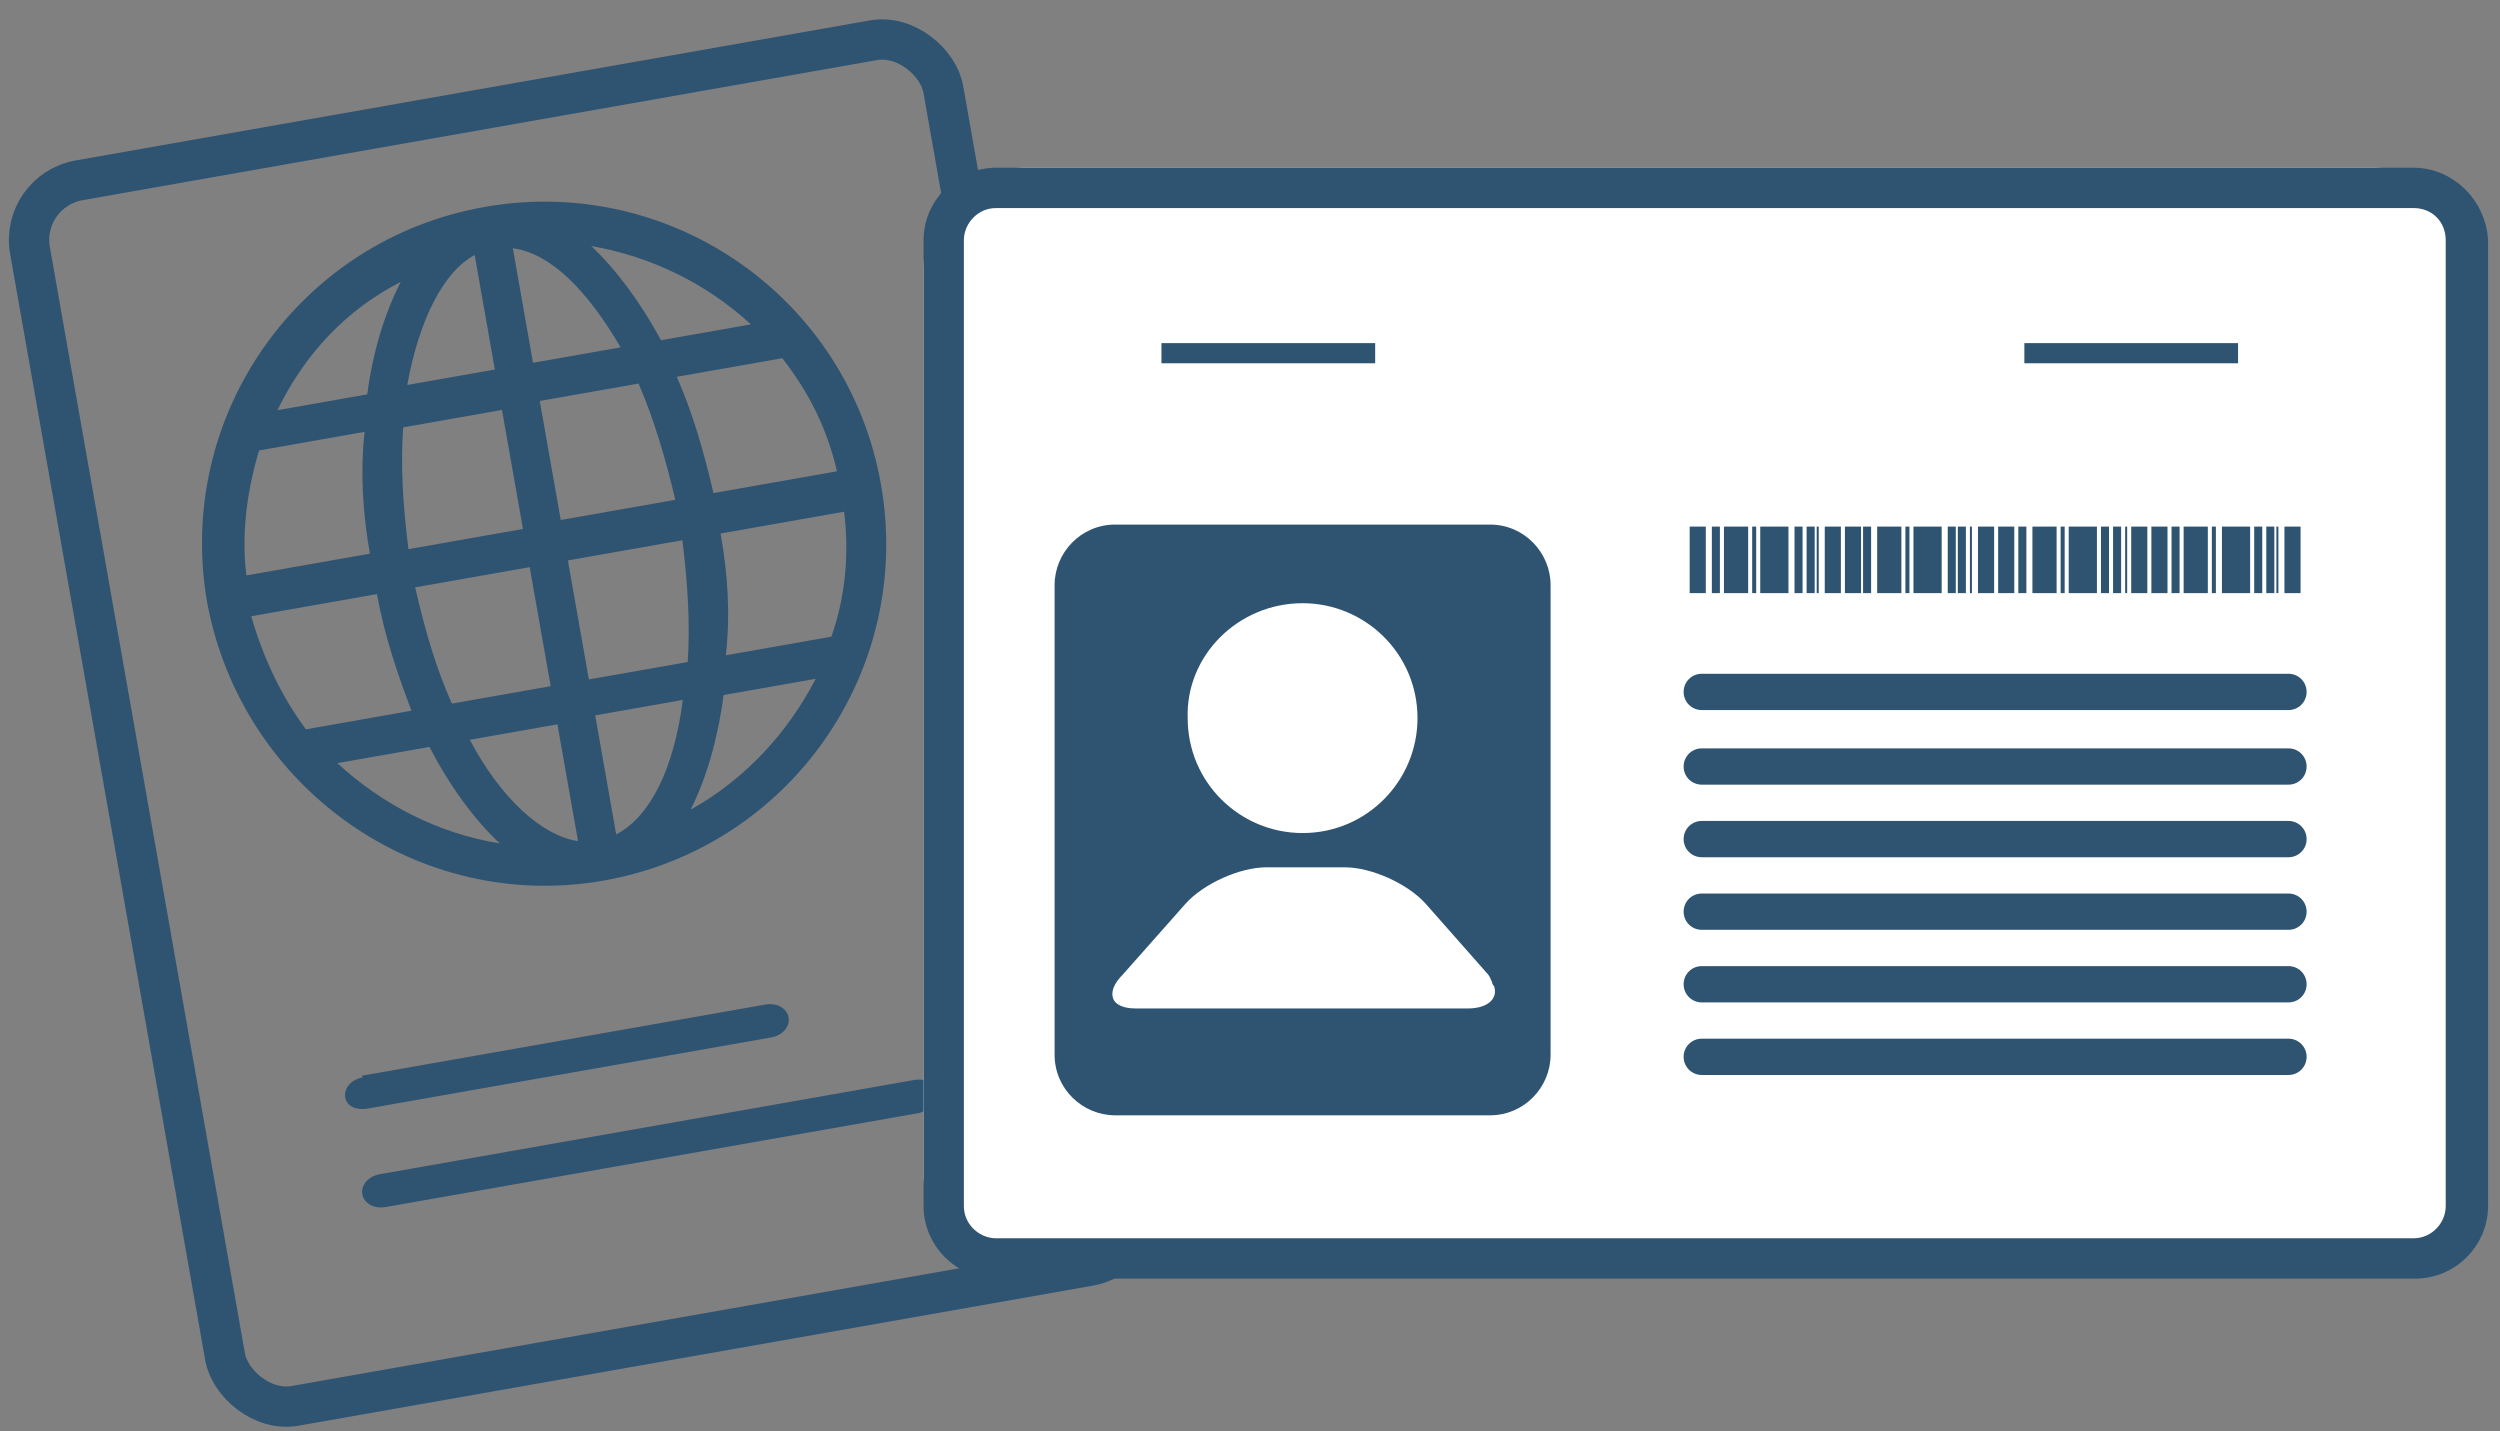 <?xml version="1.0" encoding="UTF-8"?>
<svg width="124px" height="71px" viewBox="0 0 124 71" version="1.1" xmlns="http://www.w3.org/2000/svg" xmlns:xlink="http://www.w3.org/1999/xlink">
    <rect x="0" y="0" width="124" height="71" fill="#808080" stroke="none"/>
    <!-- Generator: Sketch 55 (78076) - https://sketchapp.com -->
    <title>Group 6</title>
    <desc>Created with Sketch.</desc>
    <defs>
        <polygon id="path-1" points="0 55.1 77.6 55.1 77.6 0 0 0"></polygon>
    </defs>
    <g id="Onboarding" stroke="none" stroke-width="1" fill="none" fill-rule="evenodd">
        <g id="Id-Check-REVISED--Copy" transform="translate(-124, -433)">
            <g id="Group-6" transform="translate(123, 433)">
                <g id="Group-4" transform="translate(30, 36) rotate(-10) translate(-30, -36) translate(6, 4)">
                    <rect id="Rectangle" stroke="#2F5472" stroke-width="2" x="1" y="1" width="46" height="61.724" rx="3"></rect>
                    <path d="M18.836,8.734 C17.818,10.091 16.913,11.788 16.234,13.937 L11.71,13.937 C13.52,11.448 15.895,9.639 18.836,8.734 L18.836,8.734 Z M35.575,13.823 L31.051,13.823 C30.372,11.788 29.468,9.978 28.45,8.621 C31.277,9.639 33.766,11.448 35.575,13.823 L35.575,13.823 Z M28.45,37.01 C29.468,35.652 30.372,33.843 31.051,31.694 L35.688,31.694 C33.879,34.069 31.39,35.992 28.45,37.01 L28.45,37.01 Z M14.99,23.777 C14.99,25.926 15.33,27.961 15.669,29.771 L10.353,29.771 C9.448,27.961 8.883,25.926 8.657,23.777 L14.99,23.777 Z M14.99,21.741 L8.77,21.741 C8.883,19.592 9.561,17.556 10.466,15.746 L15.782,15.746 C15.217,17.669 14.99,19.705 14.99,21.741 L14.99,21.741 Z M22.681,15.859 L22.681,21.854 L16.913,21.854 C17.026,19.592 17.252,17.669 17.705,15.859 L22.681,15.859 Z M22.681,8.055 L22.681,13.823 L18.27,13.823 C19.401,10.77 20.985,8.621 22.681,8.055 L22.681,8.055 Z M24.604,13.823 L24.604,8.055 C26.414,8.621 27.884,10.77 29.015,13.823 L24.604,13.823 Z M30.372,21.741 L24.604,21.741 L24.604,15.746 L29.581,15.746 C30.033,17.669 30.259,19.705 30.372,21.741 L30.372,21.741 Z M32.295,23.777 L38.516,23.777 C38.403,25.926 37.837,27.961 36.819,29.771 L31.503,29.771 C32.069,27.848 32.295,25.926 32.295,23.777 L32.295,23.777 Z M24.604,29.771 L24.604,23.777 L30.372,23.777 C30.259,25.926 30.033,27.961 29.581,29.771 L24.604,29.771 Z M24.604,37.575 L24.604,31.581 L29.015,31.581 C27.997,34.861 26.414,37.01 24.604,37.575 L24.604,37.575 Z M17.705,29.771 C17.252,27.961 17.026,26.039 16.913,23.777 L22.681,23.777 L22.681,29.771 L17.705,29.771 Z M22.681,31.694 L22.681,37.575 C20.985,37.01 19.288,34.861 18.27,31.694 L22.681,31.694 Z M38.516,21.741 L32.295,21.741 C32.182,19.592 31.956,17.556 31.503,15.746 L36.819,15.746 C37.837,17.669 38.403,19.592 38.516,21.741 L38.516,21.741 Z M11.597,31.694 L16.234,31.694 C16.913,33.843 17.818,35.652 18.836,37.01 C15.895,35.992 13.407,34.069 11.597,31.694 L11.597,31.694 Z M23.586,39.724 L23.586,39.724 C32.974,39.724 40.552,32.146 40.552,22.759 C40.552,13.371 32.974,5.793 23.586,5.793 C14.199,5.793 6.621,13.371 6.621,22.759 C6.734,32.146 14.312,39.724 23.586,39.724 L23.586,39.724 Z" id="Fill-4" fill="#2F5472"></path>
                    <path d="M38.069,52.966 C38.069,52.506 37.616,52.138 37.051,52.138 L10.122,52.138 C9.556,52.138 9.103,52.506 9.103,52.966 C9.103,53.425 9.556,53.793 10.122,53.793 L37.051,53.793 C37.616,53.701 38.069,53.333 38.069,52.966" id="Fill-6" fill="#2F5472"></path>
                    <path d="M10.113,47.264 C9.551,47.264 9.103,47.632 9.103,48.092 C9.103,48.552 9.551,48.828 10.113,48.828 L30.439,48.828 C31,48.828 31.448,48.46 31.448,48 C31.448,47.54 31,47.172 30.439,47.172 L10.113,47.172 L10.113,47.264 Z" id="Fill-8" fill="#2F5472"></path>
                </g>
                <g id="Group-51" transform="translate(46.808, 8.319)">
                    <rect id="Rectangle" fill="#FFFFFF" x="0" y="0" width="77" height="55" rx="5"></rect>
                    <path d="M73.9,0.5 L3.6,0.5 C1.9,0.5 0.5,1.9 0.5,3.6 L0.5,51.5 C0.5,53.2 1.9,54.6 3.6,54.6 L74,54.6 C75.7,54.6 77.1,53.2 77.1,51.5 L77.1,3.6 C77,1.9 75.6,0.5 73.9,0.5 M73.9,1.5 C75.1,1.5 76,2.4 76,3.6 L76,51.5 C76,52.6 75.1,53.6 73.9,53.6 L3.6,53.6 C2.5,53.6 1.5,52.7 1.5,51.5 L1.5,3.6 C1.5,2.5 2.4,1.5 3.6,1.5 L73.9,1.5" id="Fill-1" fill="#2F5472"></path>
                    <path d="M73.9,0.5 L3.6,0.5 C1.9,0.5 0.5,1.9 0.5,3.6 L0.5,51.5 C0.5,53.2 1.9,54.6 3.6,54.6 L74,54.6 C75.7,54.6 77.1,53.2 77.1,51.5 L77.1,3.6 C77,1.9 75.6,0.5 73.9,0.5 Z M73.9,1.5 C75.1,1.5 76,2.4 76,3.6 L76,51.5 C76,52.6 75.1,53.6 73.9,53.6 L3.6,53.6 C2.5,53.6 1.5,52.7 1.5,51.5 L1.5,3.6 C1.5,2.5 2.4,1.5 3.6,1.5 L73.9,1.5 L73.9,1.5 Z" id="Stroke-3" stroke="#2F5472"></path>
                    <mask id="mask-2" fill="white">
                        <use xlink:href="#path-1"></use>
                    </mask>
                    <g id="Clip-6"></g>
                    <polygon id="Fill-5" fill="#2F5472" mask="url(#mask-2)" points="11.8 9.7 22.401 9.7 22.401 8.7 11.8 8.7"></polygon>
                    <polygon id="Fill-7" fill="#2F5472" mask="url(#mask-2)" points="54.6 9.7 65.2 9.7 65.2 8.7 54.6 8.7"></polygon>
                    <path d="M27,41.7 L10.5,41.7 C9.9,41.7 9.5,41.5 9.4,41.2 C9.3,40.9 9.4,40.5 9.9,40 L13,36.5 C13.9,35.5 15.7,34.7 17,34.7 L20.9,34.7 C22.2,34.7 24,35.5 24.9,36.5 L27.9,39.9 C28.101,40.099 28.101,40.2 28.2,40.4 C28.2,40.5 28.3,40.599 28.3,40.599 C28.5,41.2 28,41.7 27,41.7 M18.8,21.6 C21.9,21.6 24.5,24.1 24.5,27.3 C24.5,30.4 22,33 18.8,33 C15.7,33 13.101,30.5 13.101,27.3 C13,24.2 15.601,21.6 18.8,21.6 M28.101,17.7 L9.5,17.7 C7.8,17.7 6.5,19.1 6.5,20.7 L6.5,44 C6.5,45.7 7.9,47 9.5,47 L28.101,47 C29.8,47 31.101,45.599 31.101,44 L31.101,20.7 C31.101,19.1 29.8,17.7 28.101,17.7" id="Fill-8" fill="#2F5472" mask="url(#mask-2)"></path>
                    <path d="M67.7,28.8 L38.6,28.8 C38.1,28.8 37.7,29.2 37.7,29.7 C37.7,30.2 38.1,30.6 38.6,30.6 L67.7,30.6 C68.2,30.6 68.6,30.2 68.6,29.7 C68.6,29.2 68.2,28.8 67.7,28.8" id="Fill-9" fill="#2F5472" mask="url(#mask-2)"></path>
                    <path d="M67.7,32.4 L38.6,32.4 C38.1,32.4 37.7,32.8 37.7,33.3 C37.7,33.8 38.1,34.2 38.6,34.2 L67.7,34.2 C68.2,34.2 68.6,33.8 68.6,33.3 C68.6,32.8 68.2,32.4 67.7,32.4" id="Fill-10" fill="#2F5472" mask="url(#mask-2)"></path>
                    <path d="M67.7,25.1 L38.6,25.1 C38.1,25.1 37.7,25.5 37.7,26 C37.7,26.5 38.1,26.9 38.6,26.9 L67.7,26.9 C68.2,26.9 68.6,26.5 68.6,26 C68.6,25.5 68.2,25.1 67.7,25.1" id="Fill-11" fill="#2F5472" mask="url(#mask-2)"></path>
                    <path d="M67.7,39.6 L38.6,39.6 C38.1,39.6 37.7,40 37.7,40.5 C37.7,41 38.1,41.401 38.6,41.401 L67.7,41.401 C68.2,41.401 68.6,41 68.6,40.5 C68.6,40 68.2,39.6 67.7,39.6" id="Fill-12" fill="#2F5472" mask="url(#mask-2)"></path>
                    <path d="M67.7,43.2 L38.6,43.2 C38.1,43.2 37.7,43.599 37.7,44.099 C37.7,44.599 38.1,45 38.6,45 L67.7,45 C68.2,45 68.6,44.599 68.6,44.099 C68.6,43.599 68.2,43.2 67.7,43.2" id="Fill-13" fill="#2F5472" mask="url(#mask-2)"></path>
                    <path d="M67.7,36 L38.6,36 C38.1,36 37.7,36.4 37.7,36.9 C37.7,37.4 38.1,37.8 38.6,37.8 L67.7,37.8 C68.2,37.8 68.6,37.4 68.6,36.9 C68.6,36.4 68.2,36 67.7,36" id="Fill-14" fill="#2F5472" mask="url(#mask-2)"></path>
                    <polygon id="Fill-15" fill="#2F5472" mask="url(#mask-2)" points="38 21.1 38.8 21.1 38.8 17.8 38 17.8"></polygon>
                    <polygon id="Fill-16" fill="#2F5472" mask="url(#mask-2)" points="39.1 21.1 39.499 21.1 39.499 17.8 39.1 17.8"></polygon>
                    <polygon id="Fill-17" fill="#2F5472" mask="url(#mask-2)" points="43.2 21.1 43.6 21.1 43.6 17.8 43.2 17.8"></polygon>
                    <polygon id="Fill-18" fill="#2F5472" mask="url(#mask-2)" points="39.7 21.1 40.9 21.1 40.9 17.8 39.7 17.8"></polygon>
                    <polygon id="Fill-19" fill="#2F5472" mask="url(#mask-2)" points="41.1 21.1 41.299 21.1 41.299 17.8 41.1 17.8"></polygon>
                    <polygon id="Fill-20" fill="#2F5472" mask="url(#mask-2)" points="41.5 21.1 42.9 21.1 42.9 17.8 41.5 17.8"></polygon>
                    <polygon id="Fill-21" fill="#2F5472" mask="url(#mask-2)" points="43.8 21.1 44.2 21.1 44.2 17.8 43.8 17.8"></polygon>
                    <polygon id="Fill-22" fill="#2F5472" mask="url(#mask-2)" points="44.3 21.1 44.401 21.1 44.401 17.8 44.3 17.8"></polygon>
                    <polygon id="Fill-23" fill="#2F5472" mask="url(#mask-2)" points="44.7 21.1 45.5 21.1 45.5 17.8 44.7 17.8"></polygon>
                    <polygon id="Fill-24" fill="#2F5472" mask="url(#mask-2)" points="45.7 21.1 46.5 21.1 46.5 17.8 45.7 17.8"></polygon>
                    <polygon id="Fill-25" fill="#2F5472" mask="url(#mask-2)" points="46.6 21.1 46.999 21.1 46.999 17.8 46.6 17.8"></polygon>
                    <polygon id="Fill-26" fill="#2F5472" mask="url(#mask-2)" points="50.8 21.1 51.2 21.1 51.2 17.8 50.8 17.8"></polygon>
                    <polygon id="Fill-27" fill="#2F5472" mask="url(#mask-2)" points="47.3 21.1 48.5 21.1 48.5 17.8 47.3 17.8"></polygon>
                    <polygon id="Fill-28" fill="#2F5472" mask="url(#mask-2)" points="48.7 21.1 48.9 21.1 48.9 17.8 48.7 17.8"></polygon>
                    <polygon id="Fill-29" fill="#2F5472" mask="url(#mask-2)" points="49.1 21.1 50.499 21.1 50.499 17.8 49.1 17.8"></polygon>
                    <polygon id="Fill-30" fill="#2F5472" mask="url(#mask-2)" points="51.3 21.1 51.7 21.1 51.7 17.8 51.3 17.8"></polygon>
                    <polygon id="Fill-31" fill="#2F5472" mask="url(#mask-2)" points="51.9 21.1 52 21.1 52 17.8 51.9 17.8"></polygon>
                    <polygon id="Fill-32" fill="#2F5472" mask="url(#mask-2)" points="52.3 21.1 53.101 21.1 53.101 17.8 52.3 17.8"></polygon>
                    <polygon id="Fill-33" fill="#2F5472" mask="url(#mask-2)" points="53.3 21.1 54.101 21.1 54.101 17.8 53.3 17.8"></polygon>
                    <polygon id="Fill-34" fill="#2F5472" mask="url(#mask-2)" points="54.3 21.1 54.7 21.1 54.7 17.8 54.3 17.8"></polygon>
                    <polygon id="Fill-35" fill="#2F5472" mask="url(#mask-2)" points="58.4 21.1 58.799 21.1 58.799 17.8 58.4 17.8"></polygon>
                    <polygon id="Fill-36" fill="#2F5472" mask="url(#mask-2)" points="55 21.1 56.2 21.1 56.2 17.8 55 17.8"></polygon>
                    <polygon id="Fill-37" fill="#2F5472" mask="url(#mask-2)" points="56.4 21.1 56.6 21.1 56.6 17.8 56.4 17.8"></polygon>
                    <polygon id="Fill-38" fill="#2F5472" mask="url(#mask-2)" points="56.8 21.1 58.2 21.1 58.2 17.8 56.8 17.8"></polygon>
                    <polygon id="Fill-39" fill="#2F5472" mask="url(#mask-2)" points="59 21.1 59.4 21.1 59.4 17.8 59 17.8"></polygon>
                    <polygon id="Fill-40" fill="#2F5472" mask="url(#mask-2)" points="59.6 21.1 59.7 21.1 59.7 17.8 59.6 17.8"></polygon>
                    <polygon id="Fill-41" fill="#2F5472" mask="url(#mask-2)" points="59.9 21.1 60.7 21.1 60.7 17.8 59.9 17.8"></polygon>
                    <polygon id="Fill-42" fill="#2F5472" mask="url(#mask-2)" points="60.9 21.1 61.7 21.1 61.7 17.8 60.9 17.8"></polygon>
                    <polygon id="Fill-43" fill="#2F5472" mask="url(#mask-2)" points="61.9 21.1 62.299 21.1 62.299 17.8 61.9 17.8"></polygon>
                    <polygon id="Fill-44" fill="#2F5472" mask="url(#mask-2)" points="66 21.1 66.4 21.1 66.4 17.8 66 17.8"></polygon>
                    <polygon id="Fill-45" fill="#2F5472" mask="url(#mask-2)" points="62.5 21.1 63.7 21.1 63.7 17.8 62.5 17.8"></polygon>
                    <polygon id="Fill-46" fill="#2F5472" mask="url(#mask-2)" points="63.9 21.1 64.1 21.1 64.1 17.8 63.9 17.8"></polygon>
                    <polygon id="Fill-47" fill="#2F5472" mask="url(#mask-2)" points="64.4 21.1 65.799 21.1 65.799 17.8 64.4 17.8"></polygon>
                    <polygon id="Fill-48" fill="#2F5472" mask="url(#mask-2)" points="66.6 21.1 66.999 21.1 66.999 17.8 66.6 17.8"></polygon>
                    <polygon id="Fill-49" fill="#2F5472" mask="url(#mask-2)" points="67.1 21.1 67.2 21.1 67.2 17.8 67.1 17.8"></polygon>
                    <polygon id="Fill-50" fill="#2F5472" mask="url(#mask-2)" points="67.5 21.1 68.3 21.1 68.3 17.8 67.5 17.8"></polygon>
                </g>
            </g>
        </g>
    </g>
</svg>